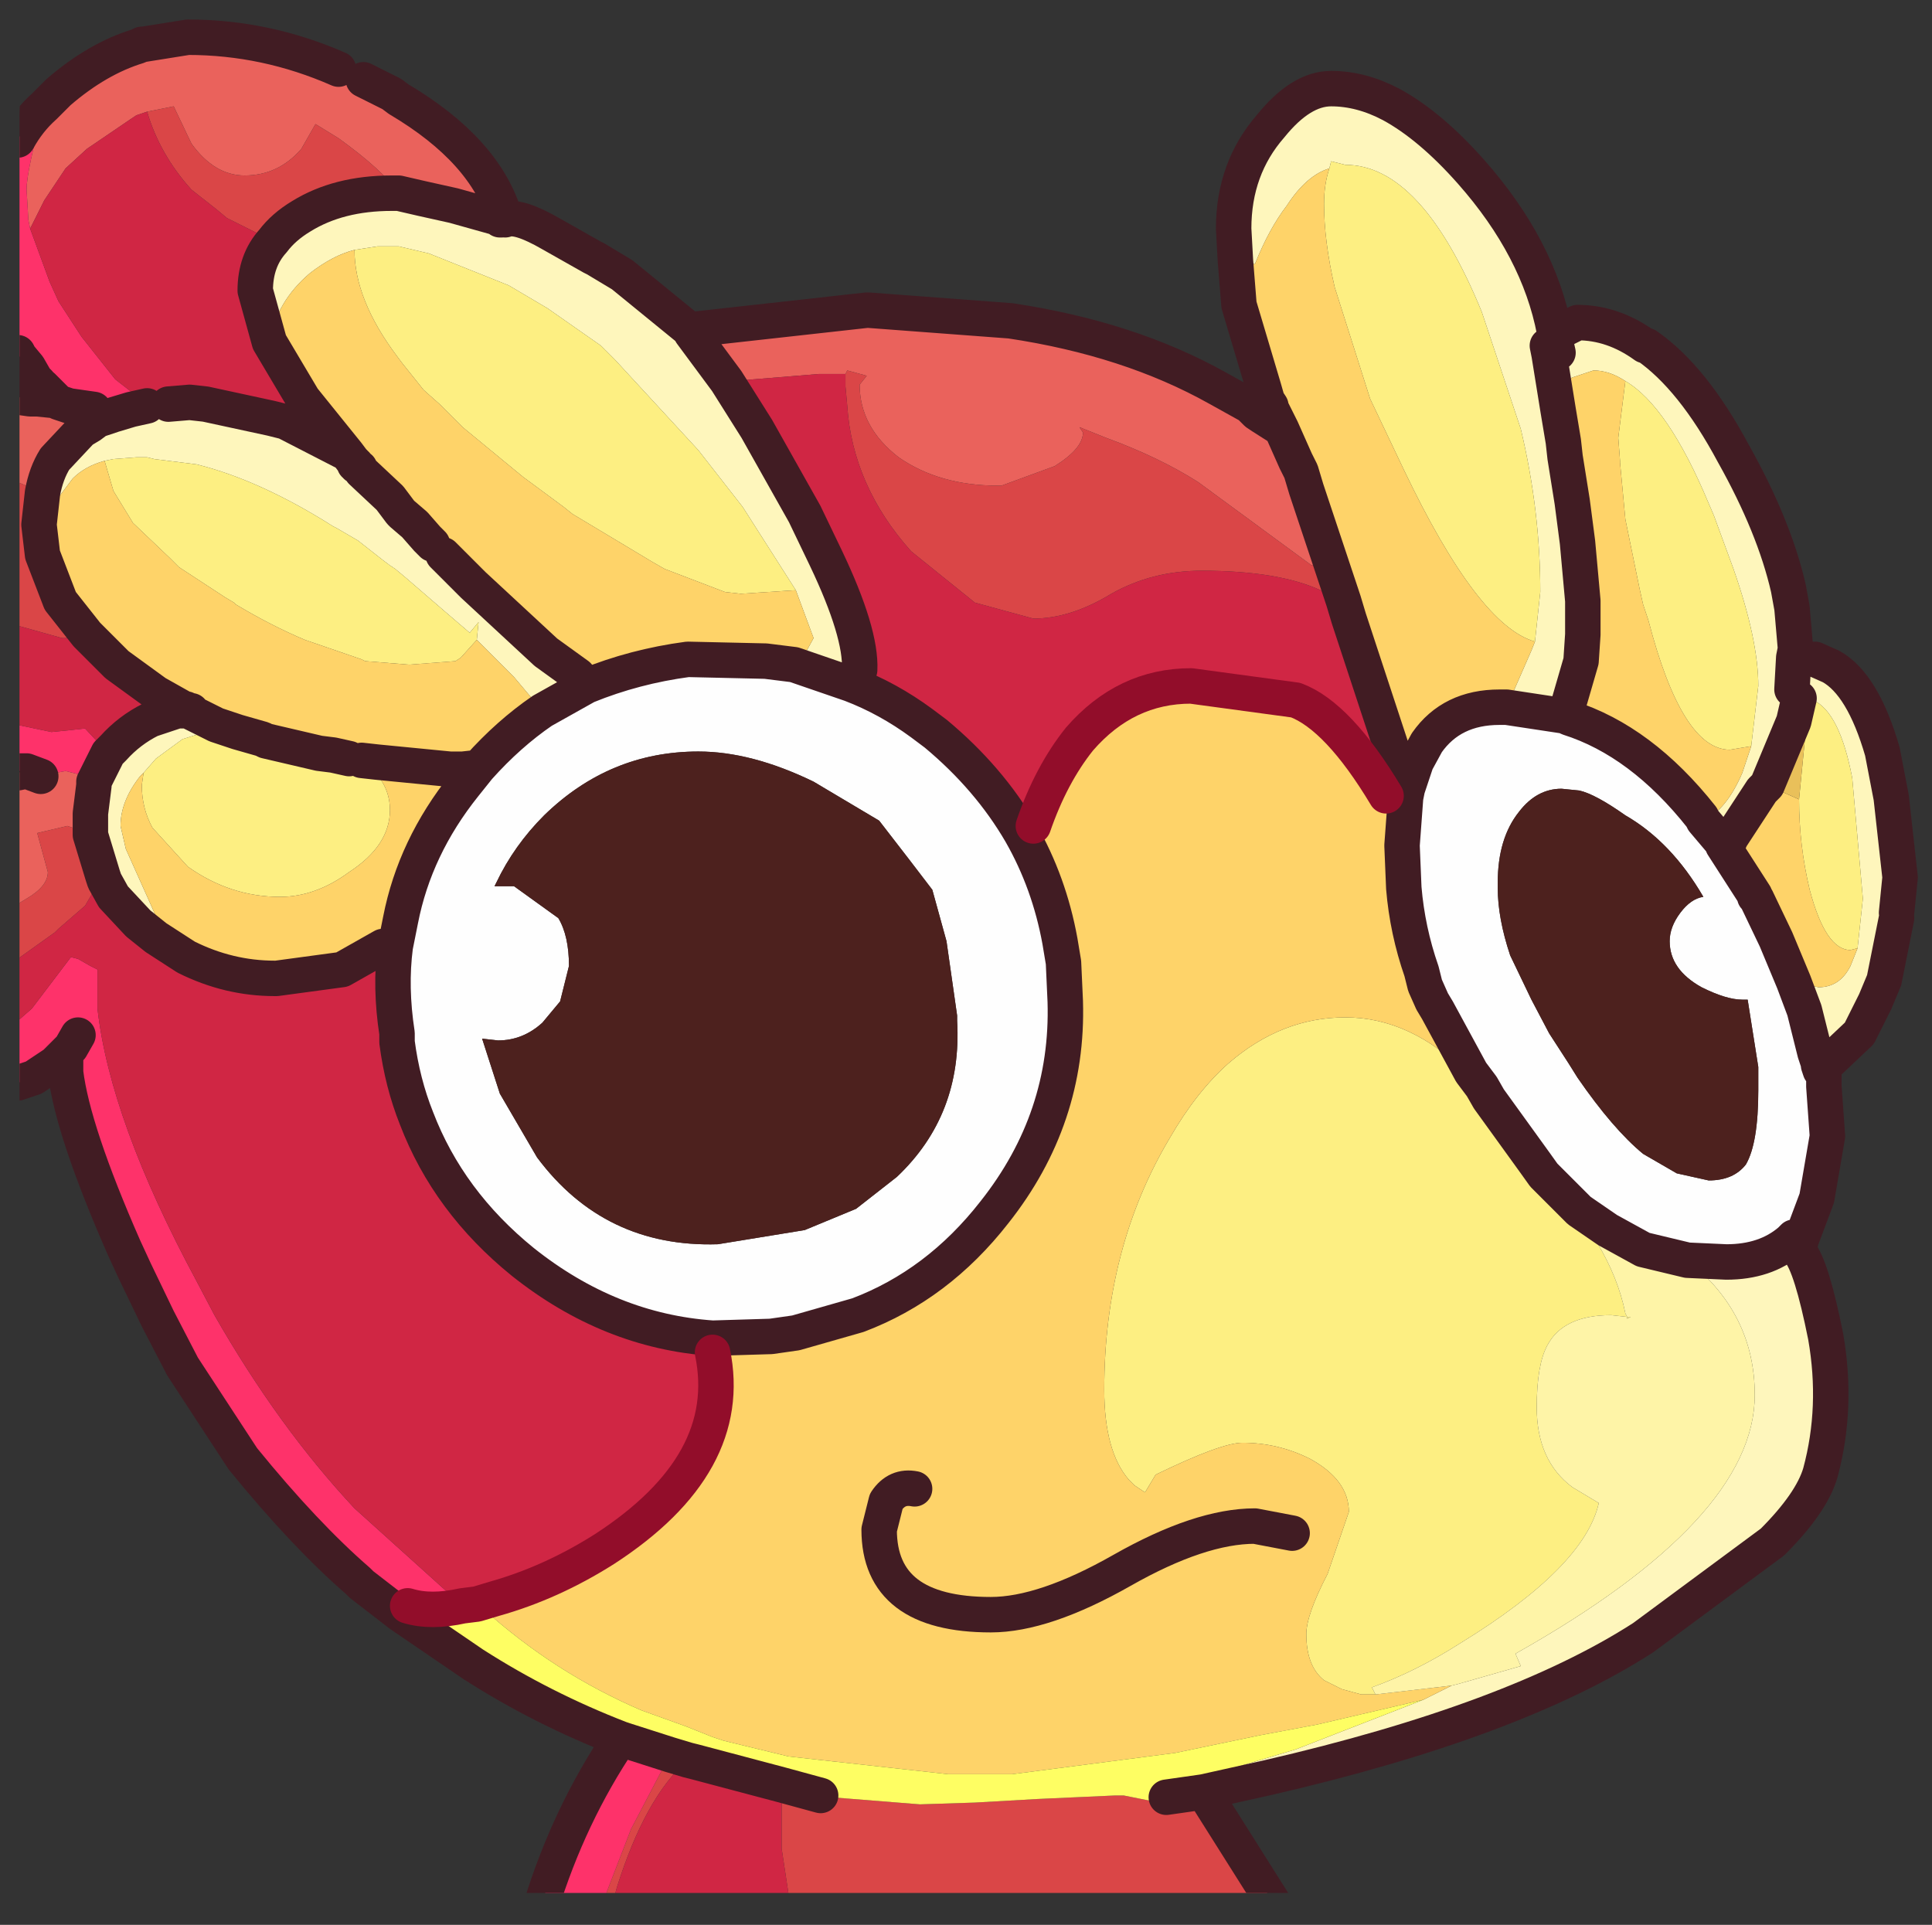 <?xml version="1.0" encoding="UTF-8" standalone="no"?>
<svg xmlns:ffdec="https://www.free-decompiler.com/flash" xmlns:xlink="http://www.w3.org/1999/xlink" ffdec:objectType="frame" height="54.3px" width="54.5px" xmlns="http://www.w3.org/2000/svg">
  <rect width="100%" height="100%" fill="#333333" stroke="none"/>
  <g transform="matrix(1.0, 0.0, 0.0, 1.0, 0.55, 0.0)">
    <clipPath id="clipPath0" transform="matrix(1.0, 0.0, 0.0, 1.0, 0.0, 0.0)">
      <path d="M50.5 0.0 Q53.95 0.0 53.95 3.3 L53.95 50.15 Q53.95 53.4 50.5 53.4 L3.3 53.4 Q0.0 53.4 0.0 50.15 L0.0 3.3 Q0.0 0.0 3.3 0.0 L50.5 0.0" fill="#000000" fill-rule="evenodd" stroke="none"/>
    </clipPath>
    <g clip-path="url(#clipPath0)">
      <use ffdec:characterId="2" height="53.75" transform="matrix(1.0, 0.0, 0.0, 1.0, -0.55, 0.55)" width="54.1" xlink:href="#shape1"/>
    </g>
    <use ffdec:characterId="3" height="53.4" transform="matrix(1.0, 0.0, 0.0, 1.0, 0.0, 0.0)" width="53.95" xlink:href="#shape2"/>
  </g>
  <defs>
    <g id="shape1" transform="matrix(1.0, 0.0, 0.0, 1.0, 0.55, -0.55)">
      <path d="M-0.05 25.5 L-0.05 21.8 0.2 21.75 0.6 21.9 0.75 21.85 1.3 21.75 1.5 21.8 1.9 21.9 2.1 22.05 2.1 22.15 2.0 22.95 2.0 23.55 1.8 23.45 1.65 23.4 1.35 23.3 0.5 23.5 0.8 24.6 Q0.8 25.0 0.2 25.35 L-0.05 25.5 M-0.05 13.6 L-0.05 11.2 0.3 11.25 0.5 11.25 1.0 11.3 1.1 11.35 1.4 11.45 2.1 11.55 2.2 11.85 2.0 12.0 1.75 12.15 1.0 12.95 Q0.75 13.35 0.65 13.9 L-0.05 13.6 M0.7 3.0 L1.1 2.6 Q2.2 1.65 3.35 1.3 L3.45 1.25 3.5 1.25 4.75 1.05 Q6.95 1.05 9.0 1.95 9.4 2.05 9.7 2.25 L10.5 2.65 10.7 2.8 Q13.15 4.25 13.7 6.15 L13.6 6.2 13.55 6.2 13.55 6.1 13.5 6.15 12.25 5.8 11.35 5.6 10.7 5.45 Q10.25 4.8 9.0 3.9 L8.35 3.5 7.95 4.2 Q7.3 4.95 6.35 4.95 5.5 4.95 4.85 4.05 L4.35 3.0 3.6 3.15 3.3 3.25 3.15 3.35 1.9 4.2 1.3 4.75 0.7 5.65 0.3 6.45 0.25 6.2 0.2 5.35 Q0.2 4.8 0.7 3.0 M18.95 9.4 L18.95 9.3 23.9 8.75 23.95 8.75 27.95 9.05 Q31.3 9.55 33.8 10.95 L34.7 11.45 34.9 11.65 35.05 11.75 35.6 12.1 36.0 13.0 36.15 13.3 36.3 13.8 36.95 15.75 36.45 15.95 33.25 13.6 Q32.15 12.9 30.65 12.35 L29.9 12.05 30.0 12.2 Q30.0 12.65 29.2 13.15 L27.7 13.7 27.6 13.7 Q25.95 13.7 24.8 12.9 23.7 12.05 23.7 10.85 L23.9 10.6 23.35 10.45 23.3 10.55 22.55 10.55 20.1 10.75 19.95 10.75 18.95 9.4" fill="#eb625c" fill-rule="evenodd" stroke="none"/>
      <path d="M33.4 50.55 L35.45 53.8 32.35 53.8 30.05 53.65 28.25 53.8 21.75 53.8 21.5 52.15 21.5 50.35 22.6 50.65 22.55 50.75 22.6 50.75 22.9 50.7 25.4 50.9 26.95 50.85 28.7 50.75 30.9 50.65 31.15 50.65 32.15 50.85 32.3 50.85 32.35 50.7 33.4 50.55 M16.7 53.8 L16.4 53.8 17.25 51.6 18.35 49.5 18.85 49.65 Q17.65 50.7 16.85 53.25 L16.7 53.8 M-0.05 27.05 L-0.05 25.5 0.2 25.35 Q0.8 25.0 0.8 24.6 L0.5 23.5 1.35 23.3 1.65 23.4 1.8 23.45 2.0 23.55 2.35 24.7 1.85 25.55 1.1 26.2 1.0 26.3 -0.05 27.05 M-0.05 17.65 L-0.05 13.6 0.65 13.9 0.55 14.8 0.65 15.65 1.15 16.95 1.9 17.9 1.3 18.0 1.2 18.0 -0.05 17.65 M23.3 10.55 L23.35 10.45 23.9 10.6 23.7 10.85 Q23.7 12.05 24.8 12.9 25.95 13.7 27.6 13.7 L27.7 13.7 29.2 13.15 Q30.0 12.65 30.0 12.2 L29.9 12.05 30.65 12.35 Q32.15 12.9 33.25 13.6 L36.45 15.95 36.95 15.75 37.25 16.65 37.35 16.95 36.7 16.65 Q35.5 16.1 33.35 16.1 31.95 16.1 30.8 16.75 29.65 17.45 28.6 17.45 L26.95 17.0 25.15 15.55 Q23.5 13.7 23.35 11.45 L23.3 10.9 23.3 10.55 M10.7 5.45 L10.55 5.45 10.5 5.45 Q9.0 5.45 7.95 6.1 7.45 6.4 7.15 6.8 L5.85 6.15 5.55 5.9 4.85 5.35 Q3.95 4.35 3.6 3.15 L4.35 3.0 4.85 4.05 Q5.5 4.95 6.35 4.95 7.3 4.95 7.95 4.2 L8.35 3.5 9.0 3.9 Q10.25 4.8 10.7 5.45" fill="#db4647" fill-rule="evenodd" stroke="none"/>
      <path d="M45.3 10.75 Q44.85 10.45 44.4 10.45 L43.8 10.65 Q43.4 10.9 43.4 11.35 L43.4 11.55 43.15 10.0 43.1 9.75 43.15 10.0 43.4 11.55 43.55 12.45 43.6 12.9 43.8 14.15 43.95 15.3 44.1 16.95 44.1 17.9 44.05 18.65 43.6 20.2 41.95 19.95 42.65 18.35 42.75 18.1 42.9 16.7 Q42.9 14.4 42.35 12.1 L41.25 8.8 Q39.55 4.65 37.4 4.65 L37.0 4.55 36.95 4.75 Q36.3 4.95 35.75 5.8 35.25 6.45 34.85 7.45 L34.3 7.35 34.25 6.45 Q34.25 4.75 35.3 3.55 36.15 2.5 37.0 2.5 37.85 2.5 38.7 2.95 39.8 3.55 40.95 4.85 42.85 7.0 43.3 9.35 L43.3 9.5 43.55 9.3 43.95 9.1 Q44.95 9.1 45.85 9.75 L45.9 9.75 Q47.2 10.65 48.35 12.8 49.5 14.85 49.9 16.6 L50.0 17.15 50.1 18.3 50.05 18.55 50.65 18.6 51.1 18.8 Q52.0 19.3 52.55 21.2 L52.8 22.5 53.05 24.75 52.95 25.75 52.95 25.9 52.6 27.65 52.35 28.25 51.9 29.15 51.0 30.0 50.65 29.7 50.35 28.5 50.05 27.7 50.75 27.85 Q51.35 27.85 51.65 27.25 L51.85 26.75 52.0 25.35 51.7 21.95 Q51.35 20.1 50.6 19.75 L50.3 19.7 50.2 19.7 50.05 20.35 49.3 22.15 49.15 22.3 48.3 23.6 48.25 23.65 48.25 23.7 48.05 23.85 48.05 23.8 47.5 23.15 Q48.15 22.85 48.6 21.8 L48.85 21.05 49.05 19.35 Q49.05 18.05 48.35 16.05 L47.8 14.55 47.65 14.2 Q46.5 11.45 45.3 10.75 M43.4 9.95 L43.3 9.5 43.4 9.95 M50.0 19.45 L50.05 18.55 50.0 19.45 M47.05 35.55 L48.15 35.6 Q49.25 35.6 49.95 35.0 L50.05 34.9 50.25 35.0 50.2 35.3 Q50.55 35.7 50.95 37.7 51.3 39.7 50.8 41.55 50.55 42.4 49.45 43.5 L45.8 46.2 Q42.15 48.55 35.2 50.15 L33.4 50.55 32.35 50.7 32.25 50.4 33.15 50.2 36.0 49.35 39.6 47.95 40.4 47.55 40.6 47.5 42.35 47.0 42.2 46.65 Q48.95 42.85 48.95 39.35 48.95 37.05 47.05 35.55 M13.7 6.15 L13.7 6.2 Q14.05 6.05 15.0 6.6 L16.15 7.25 16.25 7.3 17.0 7.75 18.9 9.3 18.95 9.35 18.95 9.4 19.95 10.75 20.8 12.1 22.15 14.5 22.75 15.75 Q23.75 17.85 23.7 18.9 L23.45 19.3 21.85 18.75 22.1 18.55 22.4 18.0 21.9 16.65 20.4 14.3 19.15 12.7 16.8 10.15 16.4 9.75 14.9 8.7 13.8 8.05 11.55 7.15 10.7 6.95 10.1 6.95 9.45 7.05 Q8.85 7.2 8.2 7.7 7.25 8.5 7.05 9.65 L6.65 8.2 Q6.65 7.35 7.15 6.8 7.45 6.4 7.95 6.1 9.0 5.45 10.5 5.45 L10.55 5.45 10.7 5.45 11.35 5.6 12.25 5.8 13.5 6.15 13.55 6.2 13.6 6.2 13.7 6.15 M9.25 12.8 L9.4 13.0 9.45 13.05 9.45 13.1 9.5 13.1 9.5 13.15 9.6 13.2 9.65 13.3 10.45 14.05 10.75 14.45 10.8 14.5 11.15 14.8 11.5 15.2 11.65 15.35 11.95 15.65 12.7 16.4 12.8 16.5 14.85 18.4 15.75 19.05 16.0 19.35 14.75 20.05 13.95 19.1 12.9 18.05 12.95 17.55 12.7 17.85 12.0 17.25 10.9 16.3 10.6 16.05 10.45 15.95 10.25 15.8 9.55 15.25 8.95 14.9 8.85 14.85 Q6.8 13.55 5.0 13.1 L3.8 12.95 3.6 12.9 3.3 12.9 2.65 12.95 2.4 13.0 Q1.85 13.15 1.5 13.5 L1.05 14.1 1.0 14.15 0.8 14.85 0.55 14.8 0.65 13.9 Q0.75 13.35 1.0 12.95 L1.75 12.15 2.0 12.0 2.2 11.85 2.65 11.7 3.15 11.55 3.6 11.45 3.65 11.45 3.95 11.4 4.2 11.4 4.8 11.35 5.25 11.4 7.1 11.8 7.5 11.9 9.25 12.8 M4.85 20.1 L5.25 20.3 5.55 20.45 6.15 20.65 5.25 20.65 4.6 20.85 3.85 21.4 3.5 21.8 3.4 21.9 Q2.85 22.6 2.85 23.3 L3.0 23.95 3.65 25.4 3.85 25.85 3.35 26.05 2.65 25.3 2.4 24.85 2.35 24.7 2.0 23.55 2.0 22.95 2.1 22.15 2.1 22.05 2.15 21.95 2.5 21.25 2.65 21.1 Q3.1 20.6 3.7 20.3 L4.45 20.05 4.8 20.05 4.85 20.1" fill="#fff7bd" fill-rule="evenodd" stroke="none"/>
      <path d="M16.4 53.8 L14.7 53.8 Q15.5 51.2 16.95 49.05 L17.1 49.1 18.35 49.5 17.25 51.6 16.4 53.8 M10.75 45.55 L9.65 44.7 9.55 44.6 Q8.05 43.3 6.3 41.15 L4.6 38.55 3.9 37.2 3.25 35.85 2.95 35.2 Q1.5 31.9 1.3 30.25 L1.3 29.7 1.0 30.0 0.4 30.4 -0.05 30.55 -0.05 28.8 0.35 28.45 1.45 27.0 1.65 27.05 2.0 27.25 2.2 27.35 2.2 27.45 2.2 28.45 Q2.55 31.6 5.0 36.15 L5.5 37.1 Q7.3 40.25 9.45 42.55 L12.5 45.3 Q11.6 45.5 10.95 45.3 L10.75 45.55 M0.2 21.75 L-0.05 21.75 -0.05 20.45 0.9 20.65 1.4 20.6 1.85 20.55 2.5 21.25 2.15 21.95 2.1 22.05 1.9 21.9 1.5 21.8 1.3 21.75 0.75 21.85 0.6 21.9 0.2 21.75 M1.1 11.35 L1.0 11.25 0.65 10.9 0.55 10.8 0.45 10.7 0.25 10.35 0.0 10.05 -0.05 9.95 -0.05 3.95 Q0.25 3.4 0.7 3.0 0.2 4.8 0.2 5.35 L0.25 6.2 0.3 6.45 0.85 7.95 1.1 8.5 1.75 9.5 2.7 10.7 3.6 11.4 3.65 11.45 3.6 11.45 3.15 11.55 2.65 11.7 2.2 11.85 2.1 11.55 1.4 11.45 1.1 11.35 M1.65 29.2 L1.45 29.55 1.3 29.7 1.45 29.55 1.65 29.2" fill="#ff326a" fill-rule="evenodd" stroke="none"/>
      <path d="M21.75 53.8 L16.7 53.8 16.85 53.25 Q17.65 50.7 18.85 49.65 L19.05 49.7 21.5 50.35 21.5 52.15 21.75 53.8 M-0.05 28.8 L-0.05 27.05 1.0 26.3 1.1 26.2 1.85 25.55 2.35 24.7 2.4 24.85 2.65 25.3 3.35 26.05 3.85 26.45 4.7 27.0 Q5.9 27.6 7.2 27.6 L7.25 27.6 9.1 27.35 10.25 26.7 10.6 26.7 Q10.45 27.85 10.65 29.15 L10.65 29.4 Q10.8 30.55 11.2 31.55 12.1 33.9 14.2 35.6 16.65 37.55 19.55 37.75 L19.55 38.15 Q20.2 41.3 16.5 43.7 15.0 44.65 13.4 45.1 L12.9 45.25 12.5 45.3 9.45 42.55 Q7.3 40.25 5.5 37.1 L5.0 36.15 Q2.55 31.6 2.2 28.45 L2.2 27.45 2.2 27.35 2.0 27.25 1.65 27.05 1.45 27.0 0.35 28.45 -0.05 28.8 M-0.05 20.45 L-0.05 17.65 1.2 18.0 1.3 18.0 1.9 17.9 2.5 18.5 2.55 18.55 2.75 18.75 3.85 19.55 4.65 20.0 4.7 20.0 4.8 20.05 4.45 20.05 3.7 20.3 Q3.1 20.6 2.65 21.1 L2.5 21.25 1.85 20.55 1.4 20.6 0.9 20.65 -0.05 20.45 M19.95 10.75 L20.1 10.75 22.55 10.55 23.3 10.55 23.3 10.9 23.35 11.45 Q23.5 13.7 25.15 15.55 L26.95 17.0 28.6 17.45 Q29.65 17.45 30.8 16.75 31.95 16.1 33.35 16.1 35.5 16.1 36.7 16.65 L37.35 16.95 37.5 17.45 38.75 21.25 38.95 21.7 39.15 22.25 38.55 22.45 Q37.2 20.2 36.0 19.75 L33.05 19.35 Q31.2 19.35 29.9 20.85 29.1 21.85 28.6 23.3 L28.25 23.5 Q27.35 21.95 25.85 20.7 L25.45 20.4 Q24.5 19.7 23.45 19.3 L23.7 18.9 Q23.75 17.85 22.75 15.75 L22.15 14.5 20.8 12.1 19.95 10.75 M7.05 9.65 L8.0 11.25 9.25 12.8 7.5 11.9 7.1 11.8 5.25 11.4 4.8 11.35 4.2 11.4 3.95 11.4 3.65 11.45 3.6 11.4 2.7 10.7 1.75 9.5 1.1 8.5 0.85 7.95 0.3 6.45 0.7 5.65 1.3 4.75 1.9 4.2 3.15 3.35 3.3 3.25 3.6 3.15 Q3.95 4.35 4.85 5.35 L5.55 5.9 5.85 6.15 7.15 6.8 Q6.65 7.35 6.65 8.2 L7.05 9.65" fill="#d12644" fill-rule="evenodd" stroke="none"/>
      <path d="M45.3 10.75 Q46.5 11.45 47.65 14.2 L47.8 14.55 48.35 16.05 Q49.05 18.05 49.05 19.35 L48.85 21.05 48.25 21.15 Q46.9 21.15 45.95 17.5 L45.8 17.05 45.7 16.6 45.3 14.65 45.15 13.05 45.15 13.0 45.1 12.35 45.3 10.75 M50.6 19.75 Q51.35 20.1 51.7 21.95 L52.0 25.35 51.85 26.75 51.65 26.8 Q50.95 26.8 50.5 25.1 50.2 23.85 50.2 22.55 L50.4 20.5 50.6 19.75 M50.65 29.7 L51.0 30.0 50.9 30.2 50.8 30.2 50.75 30.05 50.75 30.0 50.65 29.7 M36.95 4.75 L37.0 4.55 37.4 4.65 Q39.55 4.65 41.25 8.8 L42.35 12.1 Q42.9 14.4 42.9 16.7 L42.75 18.1 Q41.15 17.65 39.05 13.25 L38.1 11.25 37.1 8.1 Q36.8 6.8 36.8 5.75 36.8 5.2 36.95 4.75 M40.95 30.25 L41.25 30.65 41.45 31.0 42.75 32.8 43.0 33.15 44.0 34.15 44.8 34.7 44.5 35.05 Q45.1 36.05 45.3 37.05 L45.35 37.15 44.9 37.1 Q43.55 37.1 43.1 37.95 42.8 38.5 42.8 39.7 42.8 41.2 43.8 41.95 L44.55 42.4 Q44.15 44.2 40.65 46.35 39.4 47.15 38.15 47.6 L38.25 47.8 37.85 47.8 37.3 47.65 36.8 47.4 Q36.3 47.0 36.3 46.1 36.3 45.55 36.9 44.4 L37.5 42.65 Q37.5 41.75 36.4 41.15 35.5 40.7 34.5 40.7 33.9 40.7 32.05 41.6 L31.75 42.1 31.45 41.9 31.3 41.75 Q30.6 40.95 30.6 39.2 30.6 35.2 32.45 32.1 33.2 30.8 34.1 30.0 35.6 28.7 37.4 28.7 39.25 28.7 40.85 30.3 L40.95 30.25 M45.35 37.2 L45.35 37.15 45.45 37.15 45.35 37.2 M38.55 22.45 L39.15 22.25 39.1 22.5 38.55 22.45 M21.9 16.65 L20.35 16.75 19.9 16.7 18.2 16.05 17.85 15.85 15.6 14.5 15.35 14.3 14.2 13.45 12.5 12.05 12.45 12.0 11.85 11.4 11.4 11.0 10.8 10.25 10.65 10.05 Q9.45 8.45 9.45 7.05 L10.1 6.95 10.7 6.95 11.55 7.15 13.8 8.05 14.9 8.7 16.4 9.75 16.8 10.15 19.15 12.7 20.4 14.3 21.9 16.65 M2.4 13.0 L2.65 12.95 3.3 12.9 3.6 12.9 3.8 12.95 5.0 13.1 Q6.8 13.55 8.85 14.85 L8.95 14.9 9.55 15.25 10.25 15.8 10.45 15.95 10.6 16.05 10.9 16.3 12.0 17.25 12.7 17.85 12.95 17.55 12.9 18.05 12.45 18.55 12.3 18.65 11.0 18.75 9.75 18.65 9.65 18.6 8.05 18.05 Q7.1 17.65 6.1 17.05 L6.05 17.0 5.8 16.85 4.5 16.0 4.25 15.75 3.2 14.75 2.65 13.85 2.4 13.0 M6.15 20.65 L6.85 20.85 6.95 20.9 8.45 21.25 8.85 21.3 9.3 21.4 9.65 21.45 9.95 21.7 Q10.45 22.2 10.45 22.85 10.45 23.85 9.3 24.6 8.35 25.3 7.35 25.3 5.95 25.3 4.75 24.45 L3.75 23.35 Q3.45 22.8 3.45 22.15 L3.5 21.8 3.85 21.4 4.6 20.85 5.25 20.65 6.15 20.65 M12.5 21.7 L12.95 21.65 12.55 22.15 12.5 21.7 M22.6 50.65 L22.6 50.75 22.55 50.75 22.6 50.65" fill="#fef083" fill-rule="evenodd" stroke="none"/>
      <path d="M43.4 11.55 L43.4 11.35 Q43.4 10.9 43.8 10.65 L44.4 10.45 Q44.85 10.45 45.3 10.75 L45.1 12.35 45.15 13.0 45.15 13.05 45.3 14.65 45.7 16.6 45.8 17.05 45.95 17.5 Q46.9 21.15 48.25 21.15 L48.85 21.05 48.6 21.8 Q48.15 22.85 47.5 23.15 L47.45 23.05 Q45.75 20.9 43.7 20.25 L43.6 20.2 44.05 18.65 44.1 17.9 44.1 16.95 43.95 15.3 43.8 14.15 43.6 12.9 43.55 12.45 43.4 11.55 M48.05 23.85 L48.25 23.7 48.25 23.65 48.3 23.6 49.15 22.3 49.3 22.15 50.2 22.55 Q50.2 23.85 50.5 25.1 50.95 26.8 51.65 26.8 L51.85 26.75 51.65 27.25 Q51.35 27.85 50.75 27.85 L50.05 27.7 49.55 26.5 49.0 25.35 48.95 25.3 48.95 25.25 48.05 23.85 M34.3 7.35 L34.85 7.45 Q35.25 6.45 35.75 5.8 36.3 4.95 36.95 4.75 36.8 5.2 36.8 5.75 36.8 6.8 37.1 8.1 L38.1 11.25 39.05 13.25 Q41.15 17.65 42.75 18.1 L42.65 18.35 41.95 19.95 41.75 19.95 Q40.4 19.95 39.7 20.95 L39.4 21.5 39.15 22.25 38.95 21.7 38.75 21.25 37.5 17.45 37.35 16.95 37.25 16.65 36.95 15.75 36.3 13.8 36.15 13.3 36.0 13.0 35.6 12.1 35.35 11.6 35.3 11.55 35.3 11.45 35.2 11.3 35.1 10.95 34.4 8.6 34.3 7.35 M40.95 30.25 L40.85 30.3 Q39.25 28.7 37.4 28.7 35.6 28.7 34.1 30.0 33.2 30.8 32.45 32.1 30.6 35.2 30.6 39.2 30.6 40.95 31.3 41.75 L31.45 41.9 31.75 42.1 32.05 41.6 Q33.9 40.7 34.5 40.7 35.5 40.7 36.4 41.15 37.5 41.75 37.5 42.65 L36.9 44.4 Q36.3 45.55 36.3 46.1 36.3 47.0 36.8 47.4 L37.3 47.65 37.85 47.8 38.25 47.8 40.4 47.55 39.6 47.95 36.6 48.65 35.0 48.95 32.6 49.45 28.0 50.05 26.2 50.05 21.7 49.55 20.05 49.15 19.85 49.1 19.55 49.0 18.8 48.7 17.55 48.25 Q15.1 47.2 13.1 45.4 L13.4 45.1 Q15.0 44.65 16.5 43.7 20.2 41.3 19.55 38.15 L19.55 37.75 21.2 37.7 21.9 37.6 23.65 37.1 Q25.9 36.25 27.5 34.2 29.6 31.55 29.5 28.25 L29.45 27.15 29.35 26.55 Q29.05 24.9 28.25 23.5 L28.6 23.3 Q29.1 21.85 29.9 20.85 31.2 19.35 33.05 19.35 L36.0 19.75 Q37.2 20.2 38.55 22.45 L39.1 22.5 39.0 23.85 39.05 25.05 Q39.15 26.25 39.55 27.4 L39.65 27.8 39.85 28.25 40.0 28.5 40.95 30.25 M21.9 16.65 L22.4 18.0 22.1 18.55 21.85 18.75 21.05 18.65 18.85 18.6 Q17.35 18.8 16.0 19.35 L15.75 19.05 14.85 18.4 12.8 16.5 12.7 16.4 11.95 15.65 11.65 15.35 11.5 15.2 11.15 14.8 10.8 14.5 10.75 14.45 10.45 14.05 9.65 13.3 9.6 13.2 9.5 13.15 9.5 13.1 9.45 13.1 9.45 13.05 9.4 13.0 9.25 12.8 8.0 11.25 7.05 9.65 Q7.25 8.5 8.2 7.7 8.85 7.2 9.45 7.05 9.45 8.45 10.65 10.05 L10.8 10.25 11.4 11.0 11.85 11.4 12.45 12.0 12.5 12.05 14.2 13.45 15.35 14.3 15.6 14.5 17.85 15.85 18.2 16.05 19.9 16.7 20.35 16.75 21.9 16.65 M2.4 13.0 L2.65 13.85 3.2 14.75 4.25 15.75 4.5 16.0 5.8 16.85 6.05 17.0 6.1 17.05 Q7.1 17.65 8.05 18.05 L9.65 18.6 9.75 18.65 11.0 18.75 12.3 18.65 12.45 18.55 12.9 18.05 13.95 19.1 14.75 20.05 Q13.8 20.7 12.95 21.65 L12.5 21.7 12.15 21.7 10.1 21.5 9.65 21.45 10.1 21.5 12.15 21.7 12.5 21.7 12.55 22.15 Q11.15 23.9 10.75 25.95 L10.6 26.7 10.25 26.7 9.1 27.35 7.25 27.6 7.2 27.6 Q5.9 27.6 4.7 27.0 L3.85 26.45 3.35 26.05 3.85 25.85 3.65 25.4 3.0 23.95 2.85 23.3 Q2.85 22.6 3.4 21.9 L3.5 21.8 3.45 22.15 Q3.45 22.8 3.75 23.35 L4.75 24.45 Q5.95 25.3 7.35 25.3 8.35 25.3 9.3 24.6 10.45 23.85 10.45 22.85 10.45 22.2 9.95 21.7 L9.65 21.45 9.3 21.4 8.85 21.3 8.45 21.25 6.95 20.9 6.85 20.85 6.15 20.65 5.55 20.45 5.25 20.3 4.85 20.1 4.85 20.05 4.8 20.05 4.7 20.0 4.65 20.0 3.85 19.55 2.75 18.75 2.55 18.55 2.5 18.5 1.9 17.9 1.15 16.95 0.65 15.65 0.55 14.8 0.8 14.85 1.0 14.15 1.05 14.1 1.5 13.5 Q1.85 13.15 2.4 13.0 M25.25 42.0 Q24.75 41.9 24.45 42.35 L24.25 43.15 Q24.25 45.55 27.4 45.55 28.9 45.55 31.1 44.3 33.3 43.05 34.85 43.05 L35.9 43.25 34.85 43.05 Q33.3 43.05 31.1 44.3 28.9 45.55 27.4 45.55 24.25 45.55 24.25 43.15 L24.45 42.35 Q24.75 41.9 25.25 42.0" fill="#ffd469" fill-rule="evenodd" stroke="none"/>
      <path d="M47.5 23.15 L48.05 23.8 48.05 23.85 48.95 25.25 48.95 25.3 49.0 25.35 49.55 26.5 50.05 27.7 50.35 28.5 50.65 29.7 50.75 30.0 50.75 30.05 50.8 30.2 50.9 30.2 50.9 30.65 51.0 32.05 50.7 33.8 50.25 35.0 50.05 34.9 49.95 35.0 Q49.25 35.6 48.15 35.6 L47.05 35.55 45.8 35.25 44.8 34.7 44.0 34.15 43.0 33.15 42.75 32.8 41.45 31.0 41.25 30.65 40.95 30.25 40.0 28.5 39.85 28.25 39.65 27.8 39.55 27.4 Q39.15 26.25 39.05 25.05 L39.0 23.85 39.1 22.5 39.15 22.25 39.4 21.5 39.7 20.95 Q40.4 19.95 41.75 19.95 L41.95 19.95 43.6 20.2 43.7 20.25 Q45.75 20.9 47.45 23.05 L47.5 23.15 M44.0 22.3 L43.5 22.25 Q42.8 22.25 42.3 22.9 41.7 23.65 41.7 24.9 L41.7 25.05 Q41.7 25.9 42.05 26.95 L42.65 28.2 43.15 29.15 43.7 30.0 43.95 30.4 Q44.95 31.85 45.8 32.55 L46.75 33.1 47.65 33.3 Q48.35 33.3 48.7 32.85 49.05 32.25 49.05 30.75 L49.05 30.1 48.75 28.2 48.6 28.2 Q48.15 28.2 47.45 27.85 46.55 27.35 46.55 26.55 46.55 26.15 46.85 25.75 47.15 25.35 47.5 25.3 46.6 23.75 45.3 23.0 44.45 22.4 44.0 22.3 M23.45 19.3 Q24.5 19.7 25.45 20.4 L25.85 20.7 Q27.35 21.95 28.25 23.5 29.05 24.9 29.35 26.55 L29.45 27.15 29.5 28.25 Q29.6 31.55 27.5 34.2 25.9 36.25 23.65 37.1 L21.9 37.6 21.2 37.7 19.55 37.75 Q16.65 37.55 14.2 35.6 12.1 33.9 11.2 31.55 10.8 30.55 10.65 29.4 L10.65 29.15 Q10.45 27.85 10.6 26.7 L10.75 25.95 Q11.15 23.9 12.55 22.15 L12.95 21.65 Q13.8 20.7 14.75 20.05 L16.0 19.35 Q17.35 18.8 18.85 18.6 L21.05 18.65 21.85 18.75 23.45 19.3 M25.1 24.25 L24.25 23.15 22.4 22.05 Q20.65 21.2 19.15 21.2 16.65 21.2 14.8 23.0 13.95 23.85 13.45 24.9 L13.4 25.0 13.95 25.0 15.2 25.9 Q15.5 26.4 15.5 27.25 L15.25 28.25 14.75 28.85 Q14.2 29.35 13.5 29.35 L13.05 29.3 13.55 30.85 14.6 32.65 Q16.5 35.2 19.7 35.1 L22.15 34.7 23.6 34.1 24.75 33.2 Q26.6 31.45 26.45 28.8 L26.45 28.65 26.15 26.55 25.75 25.1 25.1 24.25" fill="#ffffff" fill-rule="evenodd" stroke="none"/>
      <path d="M44.0 22.3 Q44.45 22.4 45.3 23.0 46.6 23.75 47.5 25.3 47.15 25.35 46.85 25.75 46.55 26.15 46.55 26.55 46.55 27.35 47.45 27.85 48.15 28.2 48.6 28.2 L48.75 28.2 49.05 30.1 49.05 30.75 Q49.05 32.25 48.7 32.85 48.35 33.3 47.65 33.3 L46.75 33.1 45.8 32.55 Q44.95 31.85 43.95 30.4 L43.7 30.0 43.15 29.15 42.65 28.2 42.05 26.95 Q41.7 25.9 41.7 25.05 L41.7 24.9 Q41.7 23.65 42.3 22.9 42.8 22.25 43.5 22.25 L44.0 22.3 M25.1 24.25 L25.75 25.1 26.15 26.55 26.45 28.65 26.45 28.8 Q26.6 31.45 24.75 33.2 L23.6 34.1 22.15 34.7 19.7 35.1 Q16.5 35.2 14.6 32.65 L13.55 30.85 13.05 29.3 13.5 29.35 Q14.2 29.35 14.75 28.85 L15.25 28.25 15.5 27.25 Q15.5 26.4 15.2 25.9 L13.95 25.0 13.4 25.0 13.45 24.9 Q13.95 23.85 14.8 23.0 16.65 21.2 19.15 21.2 20.65 21.2 22.4 22.05 L24.25 23.15 25.1 24.25" fill="#4d211e" fill-rule="evenodd" stroke="none"/>
      <path d="M32.25 50.4 L32.35 50.7 32.3 50.85 32.15 50.85 32.25 50.4 M12.5 45.3 L12.9 45.25 13.4 45.1 13.1 45.4 13.05 45.4 12.9 45.6 12.5 45.3" fill="#e3b14a" fill-rule="evenodd" stroke="none"/>
      <path d="M16.95 49.05 Q14.75 48.2 12.8 46.95 L10.75 45.55 10.95 45.3 Q11.6 45.5 12.5 45.3 L12.9 45.6 13.05 45.4 13.1 45.4 Q15.1 47.2 17.55 48.25 L18.8 48.7 19.55 49.0 19.85 49.1 20.05 49.15 21.7 49.55 26.2 50.05 28.0 50.05 32.6 49.45 35.0 48.95 36.6 48.65 39.6 47.95 36.0 49.35 33.15 50.2 32.25 50.4 32.15 50.85 31.15 50.65 30.9 50.65 28.7 50.75 26.95 50.85 25.4 50.9 22.9 50.7 22.6 50.75 22.6 50.65 21.5 50.35 19.05 49.7 18.85 49.65 18.35 49.5 17.1 49.1 16.95 49.05" fill="#ffff63" fill-rule="evenodd" stroke="none"/>
      <path d="M49.3 22.15 L50.05 20.35 50.2 19.7 50.3 19.7 50.6 19.75 50.4 20.5 50.2 22.55 49.3 22.15" fill="#eac15a" fill-rule="evenodd" stroke="none"/>
      <path d="M38.25 47.8 L38.15 47.6 Q39.4 47.15 40.65 46.35 44.15 44.2 44.55 42.4 L43.8 41.95 Q42.8 41.2 42.8 39.7 42.8 38.5 43.1 37.95 43.55 37.1 44.9 37.1 L45.35 37.15 45.3 37.05 Q45.1 36.05 44.5 35.05 L44.8 34.7 45.8 35.25 47.05 35.55 Q48.95 37.05 48.95 39.35 48.95 42.85 42.2 46.65 L42.35 47.0 40.6 47.5 40.4 47.55 38.25 47.8 M45.35 37.2 L45.45 37.15 45.35 37.15 45.35 37.2" fill="#fff5a8" fill-rule="evenodd" stroke="none"/>
      <path d="M32.35 53.8 L28.25 53.8 30.05 53.65 32.35 53.8" fill="#504548" fill-rule="evenodd" stroke="none"/>
      <path d="M47.5 23.15 L48.05 23.8 48.05 23.85 48.25 23.7 48.25 23.65 48.3 23.6 49.15 22.3 49.3 22.15 50.05 20.35 50.2 19.7 M50.05 27.7 L50.35 28.5 50.65 29.7 50.75 30.0 50.75 30.05 50.8 30.2 M51.0 30.0 L51.9 29.15 52.35 28.25 52.6 27.65 52.95 25.9 M52.95 25.75 L53.05 24.75 52.8 22.5 52.55 21.2 Q52.0 19.3 51.1 18.8 L50.65 18.6 M50.05 18.55 L50.0 19.45 M43.4 11.55 L43.15 10.0 43.1 9.75 M43.3 9.5 L43.4 9.95 M43.3 9.5 L43.3 9.35 Q42.85 7.0 40.95 4.85 39.8 3.55 38.7 2.95 37.85 2.5 37.0 2.5 36.15 2.5 35.3 3.55 34.25 4.75 34.25 6.45 L34.3 7.35 34.4 8.6 35.1 10.95 35.2 11.3 35.3 11.45 35.3 11.55 35.35 11.6 35.6 12.1 35.05 11.75 34.9 11.65 34.7 11.45 33.8 10.95 Q31.3 9.55 27.95 9.05 L23.95 8.75 23.9 8.75 18.95 9.3 18.95 9.4 19.95 10.75 20.8 12.1 22.15 14.5 22.75 15.75 Q23.75 17.85 23.7 18.9 M41.95 19.95 L43.6 20.2 44.05 18.65 44.1 17.9 44.1 16.95 43.95 15.3 43.8 14.15 43.6 12.9 43.55 12.45 43.4 11.55 M50.05 18.55 L50.1 18.3 50.0 17.15 49.9 16.6 Q49.5 14.85 48.35 12.8 47.2 10.65 45.9 9.75 L45.85 9.75 Q44.95 9.1 43.95 9.1 L43.55 9.3 43.3 9.5 M39.15 22.25 L39.4 21.5 39.7 20.95 Q40.4 19.95 41.75 19.95 L41.95 19.95 M43.6 20.2 L43.7 20.25 Q45.75 20.9 47.45 23.05 L47.5 23.15 M50.25 35.0 L50.7 33.8 51.0 32.05 50.9 30.65 50.9 30.2 M48.05 23.85 L48.95 25.25 48.95 25.3 49.0 25.35 49.55 26.5 50.05 27.7 M44.8 34.7 L44.0 34.15 43.0 33.15 42.75 32.8 41.45 31.0 41.25 30.65 40.95 30.25 40.0 28.5 39.85 28.25 39.65 27.8 39.55 27.4 Q39.15 26.25 39.05 25.05 L39.0 23.85 39.1 22.5 39.15 22.25 38.95 21.7 38.75 21.25 37.5 17.45 37.35 16.95 37.25 16.65 36.95 15.75 36.3 13.8 36.15 13.3 36.0 13.0 35.6 12.1 M44.8 34.7 L45.8 35.25 47.05 35.55 48.15 35.6 Q49.25 35.6 49.95 35.0 L50.05 34.9 M50.25 35.0 L50.2 35.3 Q50.55 35.7 50.95 37.7 51.3 39.7 50.8 41.55 50.55 42.4 49.45 43.5 L45.8 46.2 Q42.15 48.55 35.2 50.15 L33.4 50.55 35.45 53.8 M14.7 53.8 Q15.5 51.2 16.95 49.05 14.75 48.2 12.8 46.95 L10.75 45.55 9.65 44.7 9.55 44.6 Q8.05 43.3 6.3 41.15 L4.6 38.55 3.9 37.2 3.25 35.85 2.95 35.2 Q1.5 31.9 1.3 30.25 L1.3 29.7 1.0 30.0 0.4 30.4 -0.05 30.55 M-0.05 21.8 L0.2 21.75 -0.05 21.75 M-0.05 11.2 L0.3 11.25 0.5 11.25 1.0 11.3 1.1 11.35 1.0 11.25 0.65 10.9 M0.55 10.8 L0.45 10.7 0.25 10.35 0.0 10.05 -0.05 9.95 M-0.05 3.95 Q0.25 3.4 0.7 3.0 L1.1 2.6 Q2.2 1.65 3.35 1.3 L3.45 1.25 3.5 1.25 4.75 1.05 Q6.95 1.05 9.0 1.95 M9.7 2.25 L10.5 2.65 10.7 2.8 Q13.15 4.25 13.7 6.15 L13.7 6.2 Q14.05 6.05 15.0 6.6 L16.15 7.25 16.25 7.3 17.0 7.75 18.9 9.3 18.95 9.35 18.95 9.4 M32.35 50.7 L33.4 50.55 M23.45 19.3 Q24.5 19.7 25.45 20.4 L25.85 20.7 Q27.35 21.95 28.25 23.5 29.05 24.9 29.35 26.55 L29.45 27.15 29.5 28.25 Q29.6 31.55 27.5 34.2 25.9 36.25 23.65 37.1 L21.9 37.6 21.2 37.7 19.55 37.75 Q16.65 37.55 14.2 35.6 12.1 33.9 11.2 31.55 10.8 30.55 10.65 29.4 L10.65 29.15 Q10.45 27.85 10.6 26.7 L10.75 25.95 Q11.15 23.9 12.55 22.15 L12.95 21.65 Q13.8 20.7 14.75 20.05 L16.0 19.35 Q17.35 18.8 18.85 18.6 L21.05 18.65 21.85 18.75 23.45 19.3 M7.05 9.65 L8.0 11.25 9.25 12.8 9.4 13.0 9.45 13.05 9.45 13.1 9.5 13.1 9.5 13.15 9.6 13.2 9.65 13.3 10.45 14.05 10.75 14.45 10.8 14.5 11.15 14.8 11.5 15.2 11.65 15.35 M11.95 15.65 L12.7 16.4 12.8 16.5 14.85 18.4 15.75 19.05 16.0 19.35 M13.5 6.15 L12.25 5.8 11.35 5.6 10.7 5.45 10.55 5.45 10.5 5.45 Q9.0 5.45 7.95 6.1 7.45 6.4 7.15 6.8 6.65 7.35 6.65 8.2 L7.05 9.65 M13.55 6.2 L13.55 6.1 13.5 6.15 13.55 6.2 13.6 6.2 M4.2 11.4 L4.8 11.35 5.25 11.4 7.1 11.8 7.5 11.9 9.25 12.8 M0.65 13.9 Q0.75 13.35 1.0 12.95 L1.75 12.15 2.0 12.0 2.2 11.85 2.65 11.7 3.15 11.55 3.6 11.45 M2.1 11.55 L1.4 11.45 1.1 11.35 M0.65 13.9 L0.55 14.8 0.65 15.65 1.15 16.95 1.9 17.9 2.5 18.5 2.55 18.55 2.75 18.75 3.85 19.55 4.65 20.0 4.7 20.0 4.8 20.05 4.85 20.05 4.85 20.1 5.25 20.3 5.55 20.45 6.15 20.65 6.85 20.85 6.95 20.9 8.45 21.25 8.85 21.3 9.3 21.4 M9.65 21.45 L10.1 21.5 12.15 21.7 12.5 21.7 12.95 21.65 M4.8 20.05 L4.85 20.1 M4.8 20.05 L4.45 20.05 3.7 20.3 Q3.1 20.6 2.65 21.1 L2.5 21.25 2.15 21.95 2.1 22.05 2.1 22.15 2.0 22.95 2.0 23.55 2.35 24.7 2.4 24.85 2.65 25.3 3.35 26.05 3.85 26.45 4.7 27.0 Q5.9 27.6 7.2 27.6 L7.25 27.6 9.1 27.35 10.25 26.7 M0.2 21.75 L0.6 21.9 M1.3 29.7 L1.45 29.55 1.65 29.2 M16.95 49.05 L17.1 49.1 18.35 49.5 18.85 49.65 19.05 49.7 21.5 50.35 22.6 50.65 M35.9 43.25 L34.85 43.05 Q33.3 43.05 31.1 44.3 28.9 45.55 27.4 45.55 24.25 45.55 24.25 43.15 L24.45 42.35 Q24.75 41.9 25.25 42.0" fill="none" stroke="#411c23" stroke-linecap="round" stroke-linejoin="round" stroke-width="1.0"/>
      <path d="M28.6 23.3 Q29.1 21.85 29.9 20.85 31.2 19.35 33.05 19.35 L36.0 19.75 Q37.2 20.2 38.55 22.45 M12.5 45.3 L12.9 45.25 13.4 45.1 Q15.0 44.65 16.5 43.7 20.2 41.3 19.55 38.15 M10.95 45.3 Q11.6 45.5 12.5 45.3" fill="none" stroke="#930d2a" stroke-linecap="round" stroke-linejoin="round" stroke-width="1.0"/>
    </g>
    <g id="shape2" transform="matrix(1.0, 0.0, 0.0, 1.0, 0.0, 0.0)">
      <path d="M50.5 0.0 Q53.95 0.0 53.95 3.3 L53.95 50.15 Q53.95 53.4 50.5 53.4 L3.3 53.4 Q0.0 53.4 0.0 50.15 L0.0 3.3 Q0.0 0.0 3.3 0.0 L50.5 0.0" fill="#000000" fill-opacity="0.004" fill-rule="evenodd" stroke="none"/>
    </g>
  </defs>
</svg>
